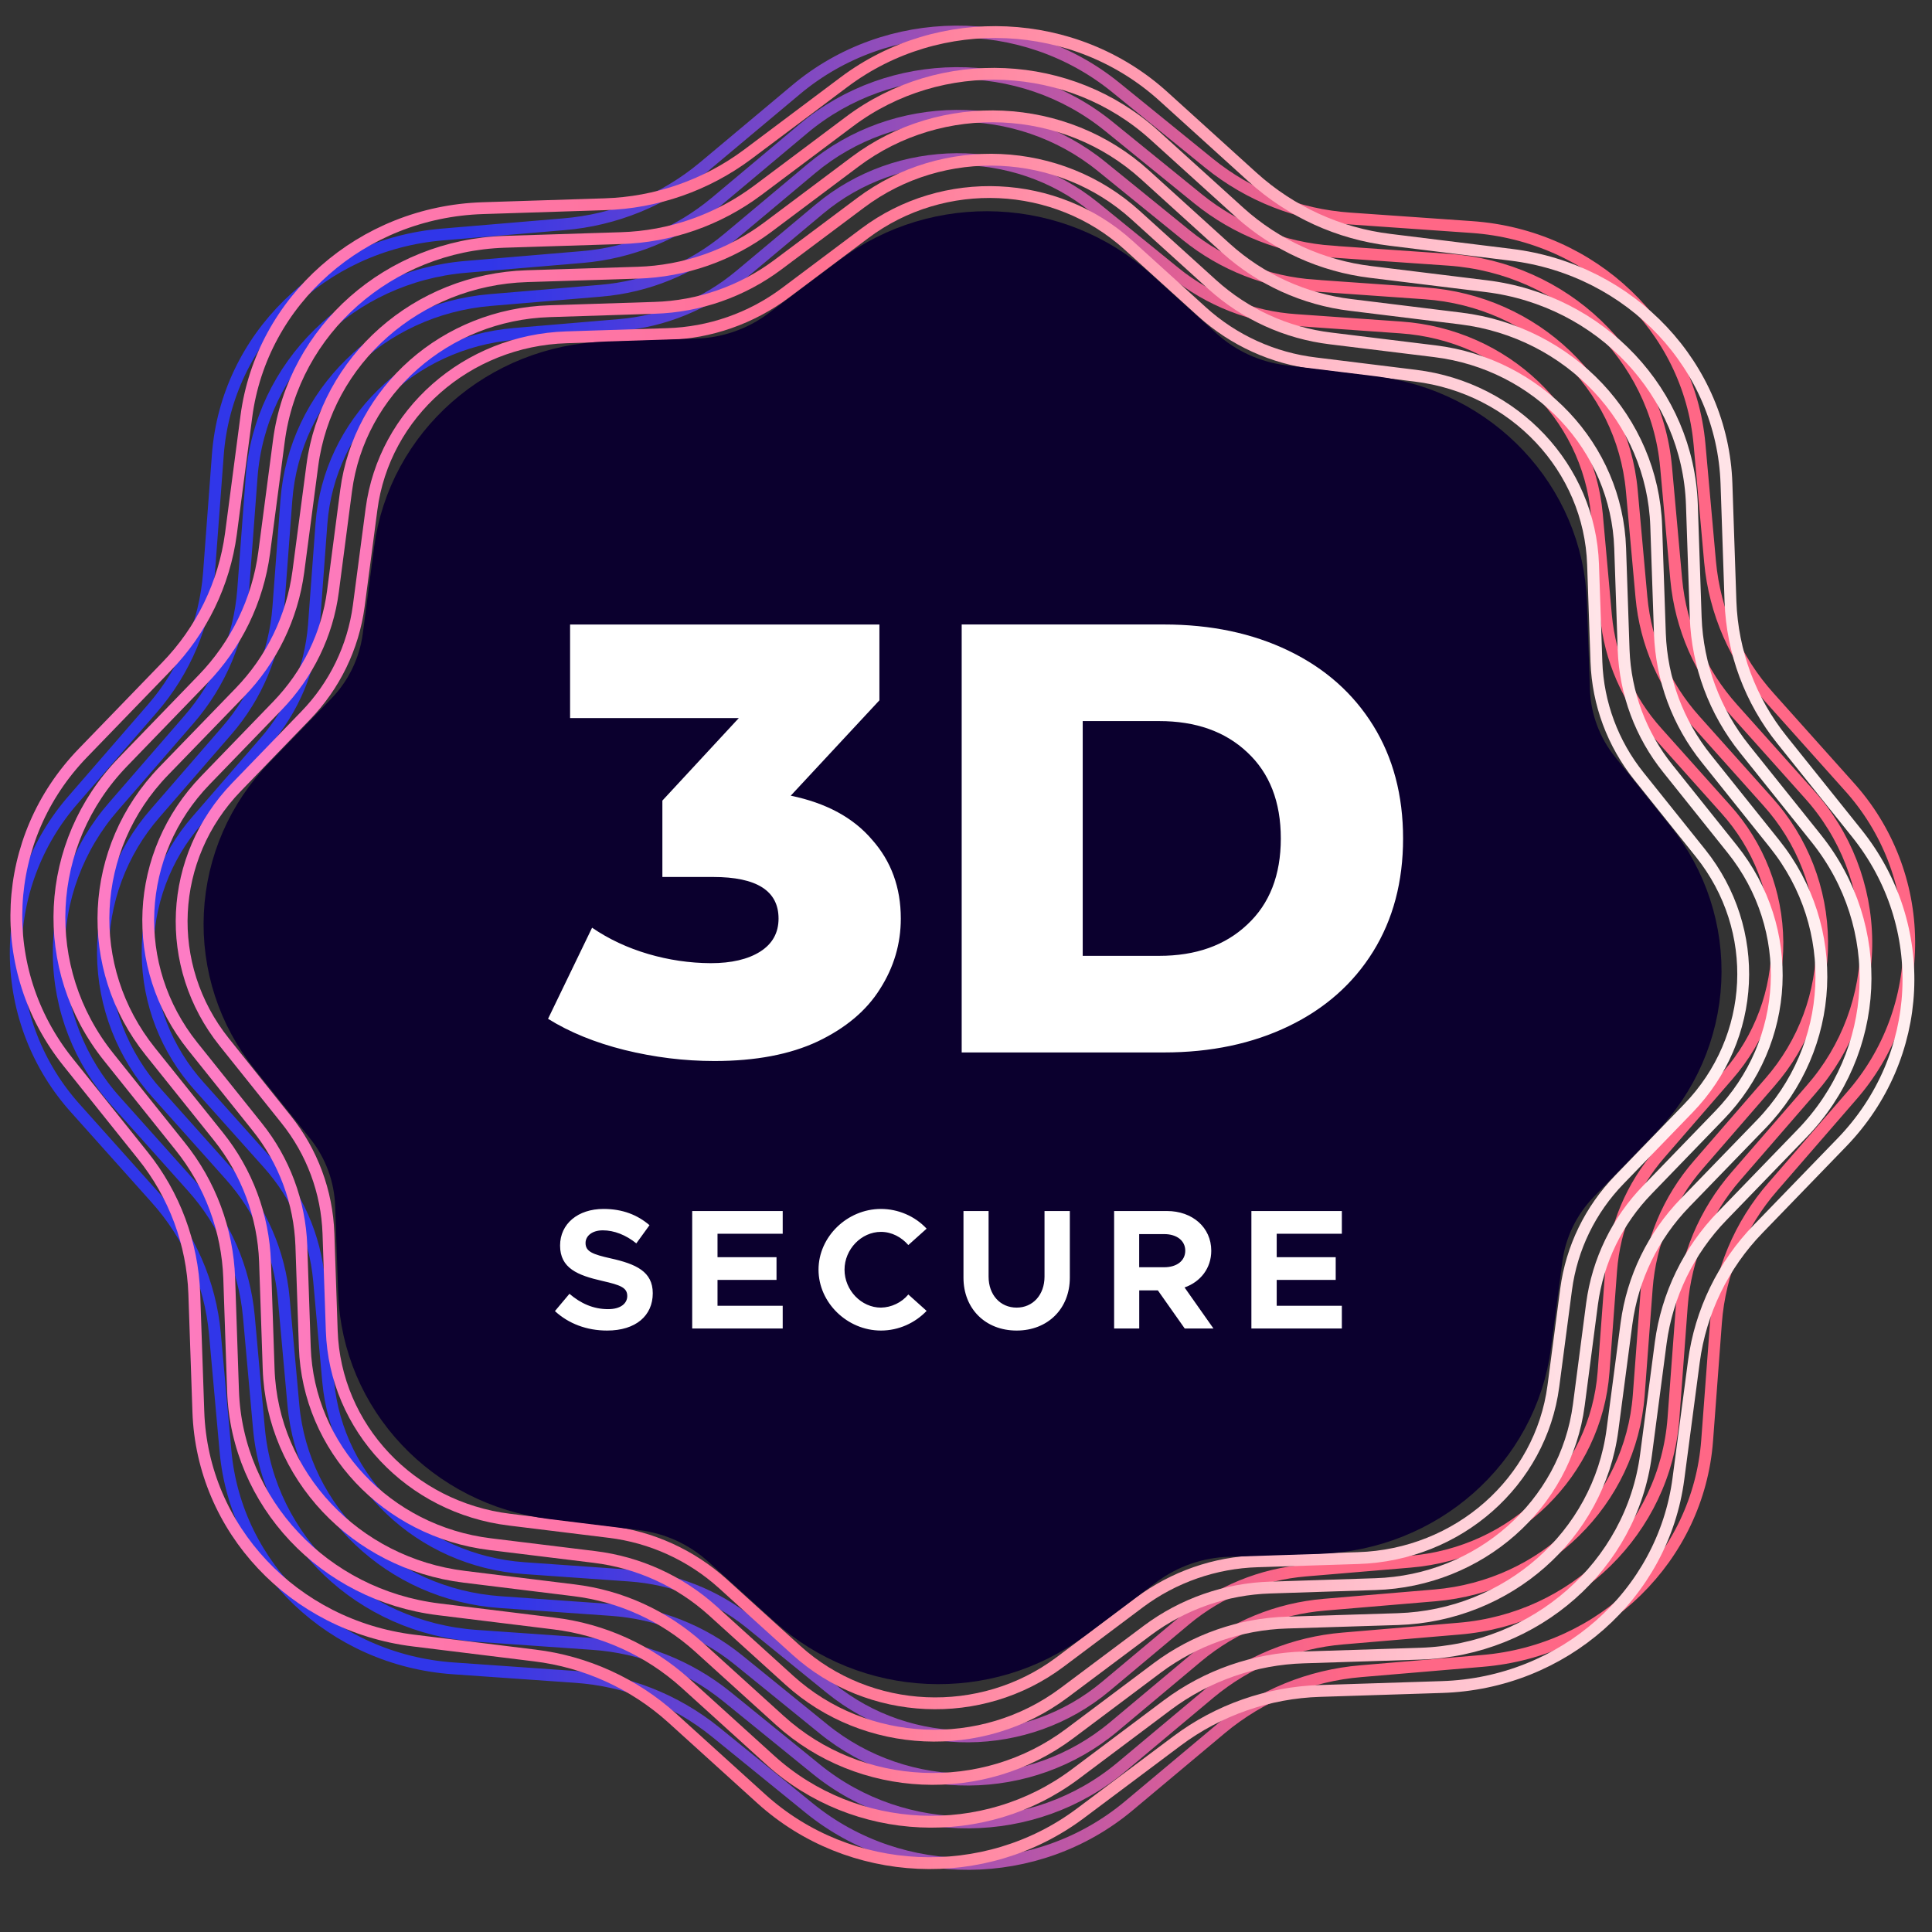 <svg xmlns="http://www.w3.org/2000/svg" width="39" height="39" viewBox="0 0 39 39" fill="none"><rect x="0" y="0" width="39" height="39" fill="#333333" stroke="none"/>    <g clip-path="url(#clip0_1895_34486)">        <path d="M27.252 4.411L29.709 4.583C32.146 4.753 34.095 6.611 34.307 8.967L34.52 11.342C34.613 12.358 35.032 13.317 35.715 14.075L37.328 15.878C38.1 16.732 38.531 17.84 38.54 18.992C38.549 20.144 38.134 21.258 37.375 22.124L35.791 23.951C35.12 24.719 34.716 25.683 34.639 26.699L34.461 29.077C34.285 31.436 32.365 33.322 29.931 33.527L27.475 33.735C26.437 33.821 25.452 34.224 24.652 34.891L22.788 36.452C20.941 37.999 18.205 38.019 16.334 36.498L14.447 34.965C13.638 34.31 12.646 33.92 11.607 33.85L9.15 33.678C6.712 33.508 4.764 31.65 4.552 29.294L4.338 26.918C4.245 25.902 3.826 24.944 3.144 24.186L1.531 22.383C0.759 21.529 0.327 20.42 0.318 19.269C0.31 18.117 0.724 17.002 1.484 16.136L3.068 14.311C3.738 13.543 4.142 12.578 4.219 11.562L4.397 9.183C4.573 6.825 6.493 4.939 8.927 4.734L11.382 4.527C12.42 4.442 13.406 4.038 14.206 3.371L16.07 1.81C17.916 0.263 20.652 0.244 22.523 1.765L24.41 3.298C25.22 3.952 26.212 4.34 27.251 4.411H27.252Z" stroke="url(#paint0_linear_1895_34486)" stroke-width="0.239" stroke-miterlimit="10"/>        <path d="M26.896 5.08L29.244 5.243C31.57 5.406 33.429 7.18 33.632 9.428L33.837 11.696C33.927 12.666 34.327 13.58 34.977 14.305L36.517 16.027C37.254 16.843 37.665 17.9 37.674 19C37.682 20.099 37.287 21.163 36.562 21.99L35.05 23.734C34.41 24.468 34.024 25.388 33.95 26.358L33.781 28.629C33.613 30.881 31.78 32.681 29.457 32.876L27.113 33.075C26.122 33.157 25.181 33.542 24.418 34.178L22.638 35.668C20.875 37.144 18.263 37.164 16.477 35.713L14.674 34.249C13.901 33.624 12.954 33.253 11.963 33.185L9.616 33.021C7.289 32.858 5.43 31.084 5.227 28.835L5.023 26.568C4.933 25.598 4.533 24.683 3.883 23.959L2.343 22.237C1.606 21.421 1.194 20.363 1.186 19.264C1.177 18.165 1.573 17.101 2.297 16.274L3.81 14.53C4.45 13.796 4.835 12.876 4.909 11.905L5.079 9.634C5.246 7.382 7.08 5.583 9.402 5.387L11.747 5.189C12.737 5.107 13.678 4.722 14.442 4.086L16.221 2.595C17.984 1.119 20.597 1.1 22.383 2.551L24.186 4.015C24.959 4.639 25.905 5.011 26.896 5.079V5.08Z" stroke="url(#paint1_linear_1895_34486)" stroke-width="0.239" stroke-miterlimit="10"/>        <path d="M26.532 5.765L28.765 5.922C30.976 6.077 32.746 7.763 32.94 9.902L33.135 12.059C33.219 12.982 33.599 13.852 34.218 14.541L35.682 16.178C36.383 16.954 36.775 17.96 36.782 19.006C36.791 20.051 36.414 21.063 35.725 21.85L34.287 23.508C33.679 24.206 33.312 25.081 33.242 26.004L33.08 28.165C32.919 30.305 31.177 32.017 28.966 32.205L26.737 32.393C25.795 32.471 24.9 32.837 24.174 33.442L22.482 34.859C20.804 36.263 18.32 36.281 16.622 34.9L14.908 33.509C14.173 32.914 13.272 32.561 12.328 32.498L10.097 32.341C7.884 32.185 6.115 30.5 5.922 28.36L5.727 26.203C5.642 25.28 5.261 24.41 4.642 23.721L3.179 22.084C2.478 21.308 2.086 20.302 2.078 19.256C2.07 18.211 2.447 17.199 3.136 16.412L4.574 14.754C5.182 14.057 5.549 13.181 5.619 12.258L5.781 10.098C5.941 7.957 7.684 6.245 9.894 6.057L12.124 5.869C13.066 5.791 13.961 5.424 14.687 4.82L16.379 3.403C18.056 1.999 20.541 1.981 22.239 3.362L23.953 4.753C24.689 5.347 25.589 5.7 26.532 5.764V5.765Z" stroke="url(#paint2_linear_1895_34486)" stroke-width="0.239" stroke-miterlimit="10"/>        <path d="M26.162 6.461L28.277 6.61C30.375 6.756 32.052 8.355 32.235 10.383L32.419 12.428C32.5 13.303 32.861 14.128 33.447 14.781L34.835 16.333C35.5 17.069 35.871 18.022 35.879 19.014C35.887 20.005 35.53 20.964 34.877 21.71L33.514 23.282C32.937 23.943 32.589 24.773 32.523 25.647L32.37 27.695C32.217 29.725 30.566 31.349 28.47 31.525L26.356 31.703C25.463 31.777 24.614 32.125 23.926 32.699L22.322 34.042C20.732 35.373 18.378 35.39 16.767 34.082L15.142 32.763C14.445 32.199 13.592 31.864 12.698 31.804L10.582 31.655C8.484 31.508 6.807 29.91 6.624 27.881L6.44 25.836C6.359 24.962 5.998 24.137 5.412 23.484L4.023 21.931C3.359 21.196 2.987 20.242 2.98 19.251C2.972 18.26 3.329 17.3 3.982 16.555L5.345 14.983C5.922 14.322 6.27 13.492 6.337 12.617L6.489 10.569C6.642 8.54 8.293 6.916 10.389 6.74L12.503 6.561C13.396 6.487 14.244 6.14 14.932 5.566L16.537 4.223C18.127 2.891 20.481 2.874 22.092 4.183L23.716 5.503C24.413 6.066 25.267 6.401 26.161 6.461H26.162Z" stroke="url(#paint3_linear_1895_34486)" stroke-width="0.239" stroke-miterlimit="10"/>        <path d="M28.06 4.841L30.505 5.143C32.93 5.441 34.771 7.398 34.851 9.761L34.932 12.145C34.969 13.163 35.334 14.142 35.972 14.936L37.482 16.821C38.979 18.69 38.851 21.334 37.181 23.061L35.496 24.802C34.784 25.534 34.327 26.475 34.193 27.487L33.881 29.85C33.573 32.196 31.552 33.978 29.109 34.055L26.646 34.134C25.605 34.166 24.598 34.517 23.763 35.141L21.814 36.601C19.883 38.05 17.151 37.926 15.367 36.31L13.567 34.679C12.795 33.983 11.826 33.543 10.794 33.418L8.349 33.117C5.924 32.819 4.084 30.862 4.004 28.498L3.922 26.115C3.885 25.097 3.521 24.118 2.883 23.325L1.373 21.439C-0.124 19.57 0.003 16.925 1.674 15.199L3.358 13.458C4.07 12.726 4.527 11.785 4.662 10.773L4.973 8.407C5.281 6.061 7.302 4.28 9.745 4.202L12.209 4.123C13.25 4.091 14.257 3.74 15.092 3.117L17.04 1.656C18.971 0.208 21.704 0.331 23.487 1.947L25.287 3.578C26.059 4.275 27.027 4.717 28.06 4.841V4.841Z" stroke="url(#paint4_linear_1895_34486)" stroke-width="0.239" stroke-miterlimit="10"/>        <path d="M27.67 5.49L30.005 5.777C32.318 6.062 34.076 7.93 34.153 10.187L34.23 12.462C34.265 13.434 34.613 14.368 35.223 15.126L36.664 16.926C38.092 18.71 37.97 21.234 36.375 22.882L34.768 24.544C34.089 25.243 33.653 26.142 33.524 27.107L33.227 29.367C32.934 31.606 31.002 33.307 28.671 33.382L26.319 33.457C25.325 33.487 24.364 33.822 23.567 34.417L21.707 35.812C19.864 37.194 17.256 37.075 15.552 35.533L13.835 33.977C13.097 33.313 12.172 32.893 11.187 32.773L8.853 32.486C6.539 32.201 4.782 30.332 4.704 28.076L4.627 25.801C4.592 24.829 4.244 23.894 3.634 23.137L2.193 21.337C0.766 19.553 0.888 17.029 2.482 15.381L4.089 13.718C4.768 13.02 5.204 12.121 5.333 11.156L5.63 8.897C5.924 6.657 7.855 4.957 10.186 4.881L12.537 4.807C13.532 4.777 14.493 4.441 15.291 3.846L17.15 2.452C18.994 1.07 21.602 1.188 23.305 2.731L25.022 4.286C25.76 4.951 26.685 5.371 27.67 5.49V5.49Z" stroke="url(#paint5_linear_1895_34486)" stroke-width="0.239" stroke-miterlimit="10"/>        <path d="M27.267 6.156L29.486 6.429C31.687 6.7 33.361 8.477 33.433 10.622L33.507 12.787C33.54 13.711 33.87 14.6 34.45 15.32L35.821 17.033C37.18 18.73 37.063 21.131 35.547 22.698L34.017 24.278C33.371 24.943 32.956 25.797 32.833 26.716L32.55 28.863C32.271 30.994 30.434 32.613 28.218 32.684L25.981 32.754C25.036 32.782 24.122 33.101 23.363 33.667L21.595 34.993C19.841 36.309 17.36 36.197 15.741 34.728L14.108 33.248C13.406 32.616 12.527 32.216 11.589 32.102L9.37 31.829C7.169 31.558 5.496 29.781 5.423 27.636L5.35 25.471C5.317 24.547 4.986 23.659 4.407 22.938L3.035 21.226C1.675 19.529 1.791 17.127 3.309 15.56L4.838 13.981C5.484 13.316 5.899 12.461 6.022 11.542L6.305 9.395C6.585 7.265 8.421 5.645 10.637 5.575L12.873 5.505C13.819 5.476 14.733 5.157 15.492 4.591L17.261 3.265C19.014 1.949 21.496 2.061 23.115 3.53L24.747 5.01C25.449 5.643 26.329 6.043 27.266 6.156H27.267Z" stroke="url(#paint6_linear_1895_34486)" stroke-width="0.239" stroke-miterlimit="10"/>        <path d="M26.86 6.832L28.965 7.09C31.051 7.346 32.636 9.031 32.705 11.065L32.775 13.117C32.807 13.993 33.12 14.835 33.67 15.518L34.969 17.142C36.256 18.751 36.148 21.027 34.709 22.513L33.26 24.012C32.647 24.641 32.253 25.451 32.137 26.322L31.871 28.359C31.606 30.378 29.865 31.912 27.763 31.978L25.642 32.047C24.746 32.074 23.88 32.377 23.161 32.913L21.483 34.169C19.821 35.415 17.469 35.309 15.934 33.918L14.386 32.515C13.721 31.916 12.887 31.537 11.998 31.429L9.893 31.171C7.808 30.915 6.222 29.23 6.153 27.196L6.083 25.144C6.051 24.268 5.738 23.425 5.188 22.742L3.889 21.119C2.602 19.509 2.71 17.234 4.149 15.748L5.598 14.249C6.215 13.612 6.608 12.803 6.721 11.939L6.987 9.902C7.253 7.883 8.993 6.348 11.095 6.282L13.216 6.214C14.112 6.187 14.978 5.884 15.697 5.348L17.375 4.092C19.037 2.846 21.389 2.951 22.924 4.343L24.472 5.745C25.137 6.345 25.971 6.725 26.86 6.832V6.832Z" stroke="url(#paint7_linear_1895_34486)" stroke-width="0.239" stroke-miterlimit="10"/>        <path d="M26.554 7.335L28.571 7.584C30.573 7.83 32.093 9.446 32.158 11.396L32.226 13.364C32.256 14.204 32.557 15.012 33.083 15.668L34.329 17.224C35.563 18.767 35.459 20.95 34.081 22.374L32.69 23.812C32.103 24.416 31.725 25.192 31.614 26.027L31.357 27.98C31.103 29.916 29.433 31.388 27.417 31.452L25.384 31.517C24.525 31.543 23.694 31.832 23.004 32.346L21.396 33.552C19.801 34.746 17.546 34.645 16.074 33.312L14.589 31.966C13.951 31.392 13.152 31.027 12.299 30.924L10.282 30.676C8.283 30.43 6.763 28.816 6.697 26.864L6.63 24.897C6.6 24.057 6.3 23.249 5.773 22.594L4.527 21.037C3.292 19.494 3.397 17.312 4.775 15.887L6.165 14.449C6.753 13.845 7.13 13.068 7.242 12.233L7.499 10.281C7.752 8.344 9.422 6.873 11.437 6.809L13.47 6.744C14.33 6.718 15.16 6.429 15.85 5.915L17.458 4.709C19.053 3.514 21.308 3.616 22.781 4.949L24.266 6.295C24.902 6.87 25.702 7.234 26.554 7.335V7.335Z" stroke="url(#paint8_linear_1895_34486)" stroke-width="0.239" stroke-miterlimit="10"/>        <path d="M26.251 7.839L28.182 8.076C30.097 8.312 31.552 9.858 31.615 11.726L31.68 13.608C31.708 14.412 31.997 15.186 32.502 15.813L33.694 17.303C34.877 18.781 34.775 20.871 33.456 22.234L32.126 23.61C31.564 24.189 31.202 24.932 31.095 25.732L30.85 27.601C30.606 29.454 29.009 30.863 27.079 30.924L25.133 30.987C24.31 31.011 23.515 31.289 22.855 31.782L21.316 32.936C19.789 34.081 17.63 33.982 16.22 32.706L14.798 31.418C14.188 30.868 13.422 30.519 12.606 30.42L10.675 30.183C8.759 29.948 7.304 28.401 7.241 26.534L7.177 24.651C7.149 23.847 6.86 23.073 6.355 22.447L5.162 20.956C3.98 19.478 4.081 17.389 5.4 16.026L6.731 14.649C7.293 14.071 7.655 13.327 7.762 12.528L8.007 10.659C8.25 8.805 9.848 7.397 11.778 7.335L13.723 7.273C14.546 7.248 15.341 6.971 16.001 6.478L17.541 5.324C19.068 4.179 21.227 4.278 22.636 5.554L24.058 6.841C24.663 7.389 25.43 7.739 26.251 7.839V7.839Z" stroke="#0B002E" stroke-width="0.239" stroke-miterlimit="10"/>        <path d="M25.941 8.353L27.785 8.579C29.613 8.803 31.002 10.28 31.064 12.063L31.125 13.861C31.151 14.625 31.427 15.361 31.91 15.966L33.048 17.388C33.594 18.064 33.872 18.916 33.83 19.784C33.788 20.652 33.429 21.474 32.82 22.094L31.55 23.408C31.013 23.959 30.668 24.669 30.567 25.433L30.333 27.216C30.1 28.986 28.575 30.331 26.733 30.39L24.875 30.45C24.089 30.474 23.33 30.738 22.7 31.208L21.23 32.31C19.773 33.402 17.712 33.309 16.367 32.089L15.009 30.86C14.427 30.334 13.697 30.002 12.918 29.908L11.074 29.682C9.245 29.458 7.857 27.981 7.795 26.198L7.733 24.4C7.706 23.633 7.431 22.895 6.95 22.296L5.81 20.873C5.265 20.197 4.987 19.344 5.029 18.477C5.071 17.609 5.43 16.787 6.038 16.167L7.308 14.853C7.845 14.302 8.19 13.591 8.292 12.828L8.526 11.045C8.758 9.274 10.284 7.93 12.125 7.871L13.984 7.811C14.769 7.787 15.528 7.522 16.158 7.053L17.628 5.95C19.085 4.859 21.146 4.952 22.491 6.172L23.849 7.401C24.432 7.926 25.162 8.258 25.941 8.353H25.941Z" stroke="#0B002E" stroke-width="0.239" stroke-miterlimit="10"/>        <path d="M25.767 8.638L27.562 8.859C29.341 9.078 30.695 10.514 30.754 12.25L30.814 14C30.841 14.747 31.108 15.466 31.576 16.049L32.685 17.433C33.215 18.091 33.486 18.922 33.446 19.766C33.405 20.611 33.056 21.411 32.464 22.015L31.226 23.293C30.704 23.83 30.368 24.522 30.269 25.265L30.041 27.002C29.814 28.724 28.331 30.034 26.537 30.09L24.729 30.148C23.964 30.172 23.225 30.43 22.611 30.887L21.181 31.959C19.763 33.022 17.755 32.932 16.447 31.745L15.126 30.548C14.566 30.039 13.852 29.716 13.089 29.622L11.294 29.402C9.515 29.183 8.161 27.747 8.103 26.011L8.043 24.262C8.015 23.514 7.748 22.796 7.28 22.212L6.171 20.828C5.64 20.169 5.37 19.339 5.41 18.495C5.451 17.65 5.8 16.85 6.392 16.246L7.629 14.968C8.152 14.431 8.488 13.74 8.587 12.997L8.815 11.258C9.042 9.536 10.526 8.227 12.319 8.169L14.127 8.111C14.892 8.088 15.631 7.83 16.244 7.373L17.675 6.3C19.093 5.238 21.1 5.328 22.409 6.514L23.73 7.712C24.292 8.221 25.004 8.546 25.767 8.638V8.638Z" stroke="#0B002E" stroke-width="0.239" stroke-miterlimit="10"/>        <path d="M25.816 8.559L27.625 8.781C29.419 9.002 30.781 10.449 30.841 12.198L30.901 13.962C30.928 14.715 31.198 15.439 31.67 16.026L32.786 17.421C33.321 18.084 33.594 18.921 33.553 19.771C33.512 20.622 33.16 21.428 32.564 22.037L31.319 23.325C30.792 23.866 30.454 24.562 30.354 25.31L30.124 27.061C29.896 28.797 28.401 30.115 26.593 30.174L24.771 30.232C24.001 30.255 23.256 30.514 22.637 30.975L21.196 32.056C19.768 33.128 17.746 33.036 16.427 31.841L15.096 30.636C14.525 30.12 13.809 29.794 13.045 29.702L11.236 29.479C9.442 29.259 8.08 27.812 8.02 26.062L7.959 24.299C7.932 23.546 7.663 22.822 7.191 22.235L6.074 20.84C5.539 20.176 5.267 19.34 5.308 18.489C5.349 17.639 5.701 16.832 6.297 16.224L7.543 14.936C8.069 14.395 8.407 13.699 8.507 12.951L8.736 11.199C8.964 9.464 10.46 8.146 12.268 8.088L14.09 8.029C14.86 8.006 15.605 7.746 16.223 7.286L17.664 6.205C19.094 5.133 21.115 5.225 22.434 6.42L23.764 7.625C24.335 8.14 25.052 8.466 25.816 8.559H25.816Z" fill="#0B002E" stroke="#0B002E" stroke-width="2.389" stroke-miterlimit="10"/>        <path d="M12.255 26.859C12.834 26.859 13.177 26.559 13.177 26.106C13.177 25.668 12.839 25.516 12.327 25.402C11.962 25.32 11.82 25.264 11.82 25.092C11.82 24.95 11.951 24.836 12.169 24.836C12.397 24.836 12.634 24.929 12.845 25.099L13.111 24.732C12.869 24.525 12.569 24.404 12.183 24.404C11.665 24.404 11.306 24.705 11.306 25.143C11.306 25.602 11.661 25.744 12.162 25.858C12.525 25.941 12.662 25.992 12.662 26.162C12.662 26.31 12.531 26.427 12.276 26.427C11.975 26.427 11.72 26.31 11.495 26.117L11.202 26.466C11.478 26.721 11.845 26.859 12.255 26.859ZM15.8 24.905V24.446H13.973V26.817H15.8V26.359H14.484V25.837H15.675V25.378H14.484V24.905H15.8ZM17.783 26.859C18.143 26.859 18.474 26.704 18.705 26.462L18.336 26.131C18.268 26.212 18.184 26.278 18.088 26.323C17.993 26.369 17.889 26.394 17.783 26.396C17.387 26.396 17.048 26.045 17.048 25.63C17.048 25.219 17.387 24.867 17.783 24.867C18.001 24.867 18.198 24.974 18.336 25.133L18.705 24.802C18.587 24.676 18.444 24.576 18.285 24.508C18.127 24.44 17.956 24.404 17.783 24.404C17.104 24.404 16.523 24.964 16.523 25.63C16.523 26.296 17.103 26.859 17.783 26.859V26.859ZM20.523 26.859C21.151 26.859 21.596 26.417 21.596 25.792V24.446H21.085V25.771C21.085 26.138 20.85 26.396 20.522 26.396C20.191 26.396 19.956 26.138 19.956 25.772V24.446H19.449V25.792C19.449 26.417 19.891 26.859 20.522 26.859H20.523ZM24.495 26.817L23.912 25.989C24.236 25.875 24.451 25.599 24.451 25.247C24.451 24.778 24.071 24.446 23.556 24.446H22.49V26.817H22.997V26.048H23.373L23.915 26.817H24.495ZM22.997 24.912H23.501C23.753 24.912 23.926 25.043 23.926 25.247C23.926 25.451 23.754 25.581 23.501 25.581H22.996V24.912H22.997ZM27.087 24.906V24.446H25.261V26.817H27.087V26.359H25.772V25.837H26.963V25.378H25.772V24.905H27.087L27.087 24.906ZM15.963 16.062C16.679 16.21 17.226 16.506 17.604 16.951C17.991 17.386 18.184 17.917 18.184 18.542C18.184 19.052 18.044 19.525 17.765 19.962C17.493 20.398 17.074 20.752 16.506 21.023C15.946 21.286 15.251 21.418 14.421 21.418C13.812 21.418 13.207 21.343 12.606 21.195C12.014 21.047 11.5 20.838 11.063 20.566L11.952 18.727C12.29 18.958 12.668 19.135 13.087 19.258C13.496 19.378 13.92 19.441 14.346 19.443C14.766 19.443 15.099 19.365 15.346 19.209C15.593 19.052 15.716 18.83 15.716 18.542C15.716 17.983 15.276 17.703 14.396 17.703H13.371V16.161L14.914 14.495H11.508V12.607H17.752V14.137L15.962 16.062L15.963 16.062ZM19.413 12.606H23.497C24.444 12.606 25.283 12.783 26.015 13.137C26.748 13.491 27.314 13.993 27.718 14.643C28.121 15.292 28.323 16.054 28.323 16.926C28.323 17.798 28.121 18.559 27.718 19.209C27.315 19.858 26.748 20.36 26.015 20.714C25.282 21.068 24.444 21.245 23.497 21.245H19.413V12.607V12.606ZM23.399 19.295C24.139 19.295 24.731 19.085 25.176 18.665C25.628 18.246 25.855 17.666 25.855 16.926C25.855 16.185 25.628 15.605 25.176 15.185C24.731 14.766 24.139 14.556 23.399 14.556H21.856V19.295H23.399V19.295Z" fill="white"/>    </g>    <defs>        <linearGradient id="paint0_linear_1895_34486" x1="36.335" y1="19.131" x2="3.163" y2="19.131" gradientUnits="userSpaceOnUse">            <stop offset="0.276" stop-color="#FF6786"/>            <stop offset="0.812" stop-color="#3036E9"/>        </linearGradient>        <linearGradient id="paint1_linear_1895_34486" x1="35.569" y1="19.132" x2="3.901" y2="19.132" gradientUnits="userSpaceOnUse">            <stop offset="0.276" stop-color="#FF6786"/>            <stop offset="0.812" stop-color="#3036E9"/>        </linearGradient>        <linearGradient id="paint2_linear_1895_34486" x1="34.78" y1="19.131" x2="4.661" y2="19.131" gradientUnits="userSpaceOnUse">            <stop offset="0.276" stop-color="#FF6786"/>            <stop offset="0.812" stop-color="#3036E9"/>        </linearGradient>        <linearGradient id="paint3_linear_1895_34486" x1="33.981" y1="19.132" x2="5.428" y2="19.132" gradientUnits="userSpaceOnUse">            <stop offset="0.276" stop-color="#FF6786"/>            <stop offset="0.812" stop-color="#3036E9"/>        </linearGradient>        <linearGradient id="paint4_linear_1895_34486" x1="2.203" y1="26.018" x2="36.669" y2="26.263" gradientUnits="userSpaceOnUse">            <stop stop-color="#FD7CC4"/>            <stop offset="0.396" stop-color="#FF7191"/>            <stop offset="1" stop-color="#FFEFF0"/>        </linearGradient>        <linearGradient id="paint5_linear_1895_34486" x1="2.987" y1="25.709" x2="35.887" y2="25.942" gradientUnits="userSpaceOnUse">            <stop stop-color="#FD7CC4"/>            <stop offset="0.396" stop-color="#FF7191"/>            <stop offset="1" stop-color="#FFEFF0"/>        </linearGradient>        <linearGradient id="paint6_linear_1895_34486" x1="3.788" y1="25.385" x2="35.083" y2="25.607" gradientUnits="userSpaceOnUse">            <stop stop-color="#FD7CC4"/>            <stop offset="0.396" stop-color="#FF7191"/>            <stop offset="1" stop-color="#FFEFF0"/>        </linearGradient>        <linearGradient id="paint7_linear_1895_34486" x1="4.604" y1="25.06" x2="34.269" y2="25.271" gradientUnits="userSpaceOnUse">            <stop stop-color="#FD7CC4"/>            <stop offset="0.396" stop-color="#FF7191"/>            <stop offset="1" stop-color="#FFEFF0"/>        </linearGradient>        <linearGradient id="paint8_linear_1895_34486" x1="5.213" y1="24.817" x2="33.658" y2="25.019" gradientUnits="userSpaceOnUse">            <stop stop-color="#FD7CC4"/>            <stop offset="0.396" stop-color="#FF7191"/>            <stop offset="1" stop-color="#FFEFF0"/>        </linearGradient>        <clipPath id="clip0_1895_34486">            <rect width="38.858" height="38.221" fill="white"/>        </clipPath>    </defs></svg>